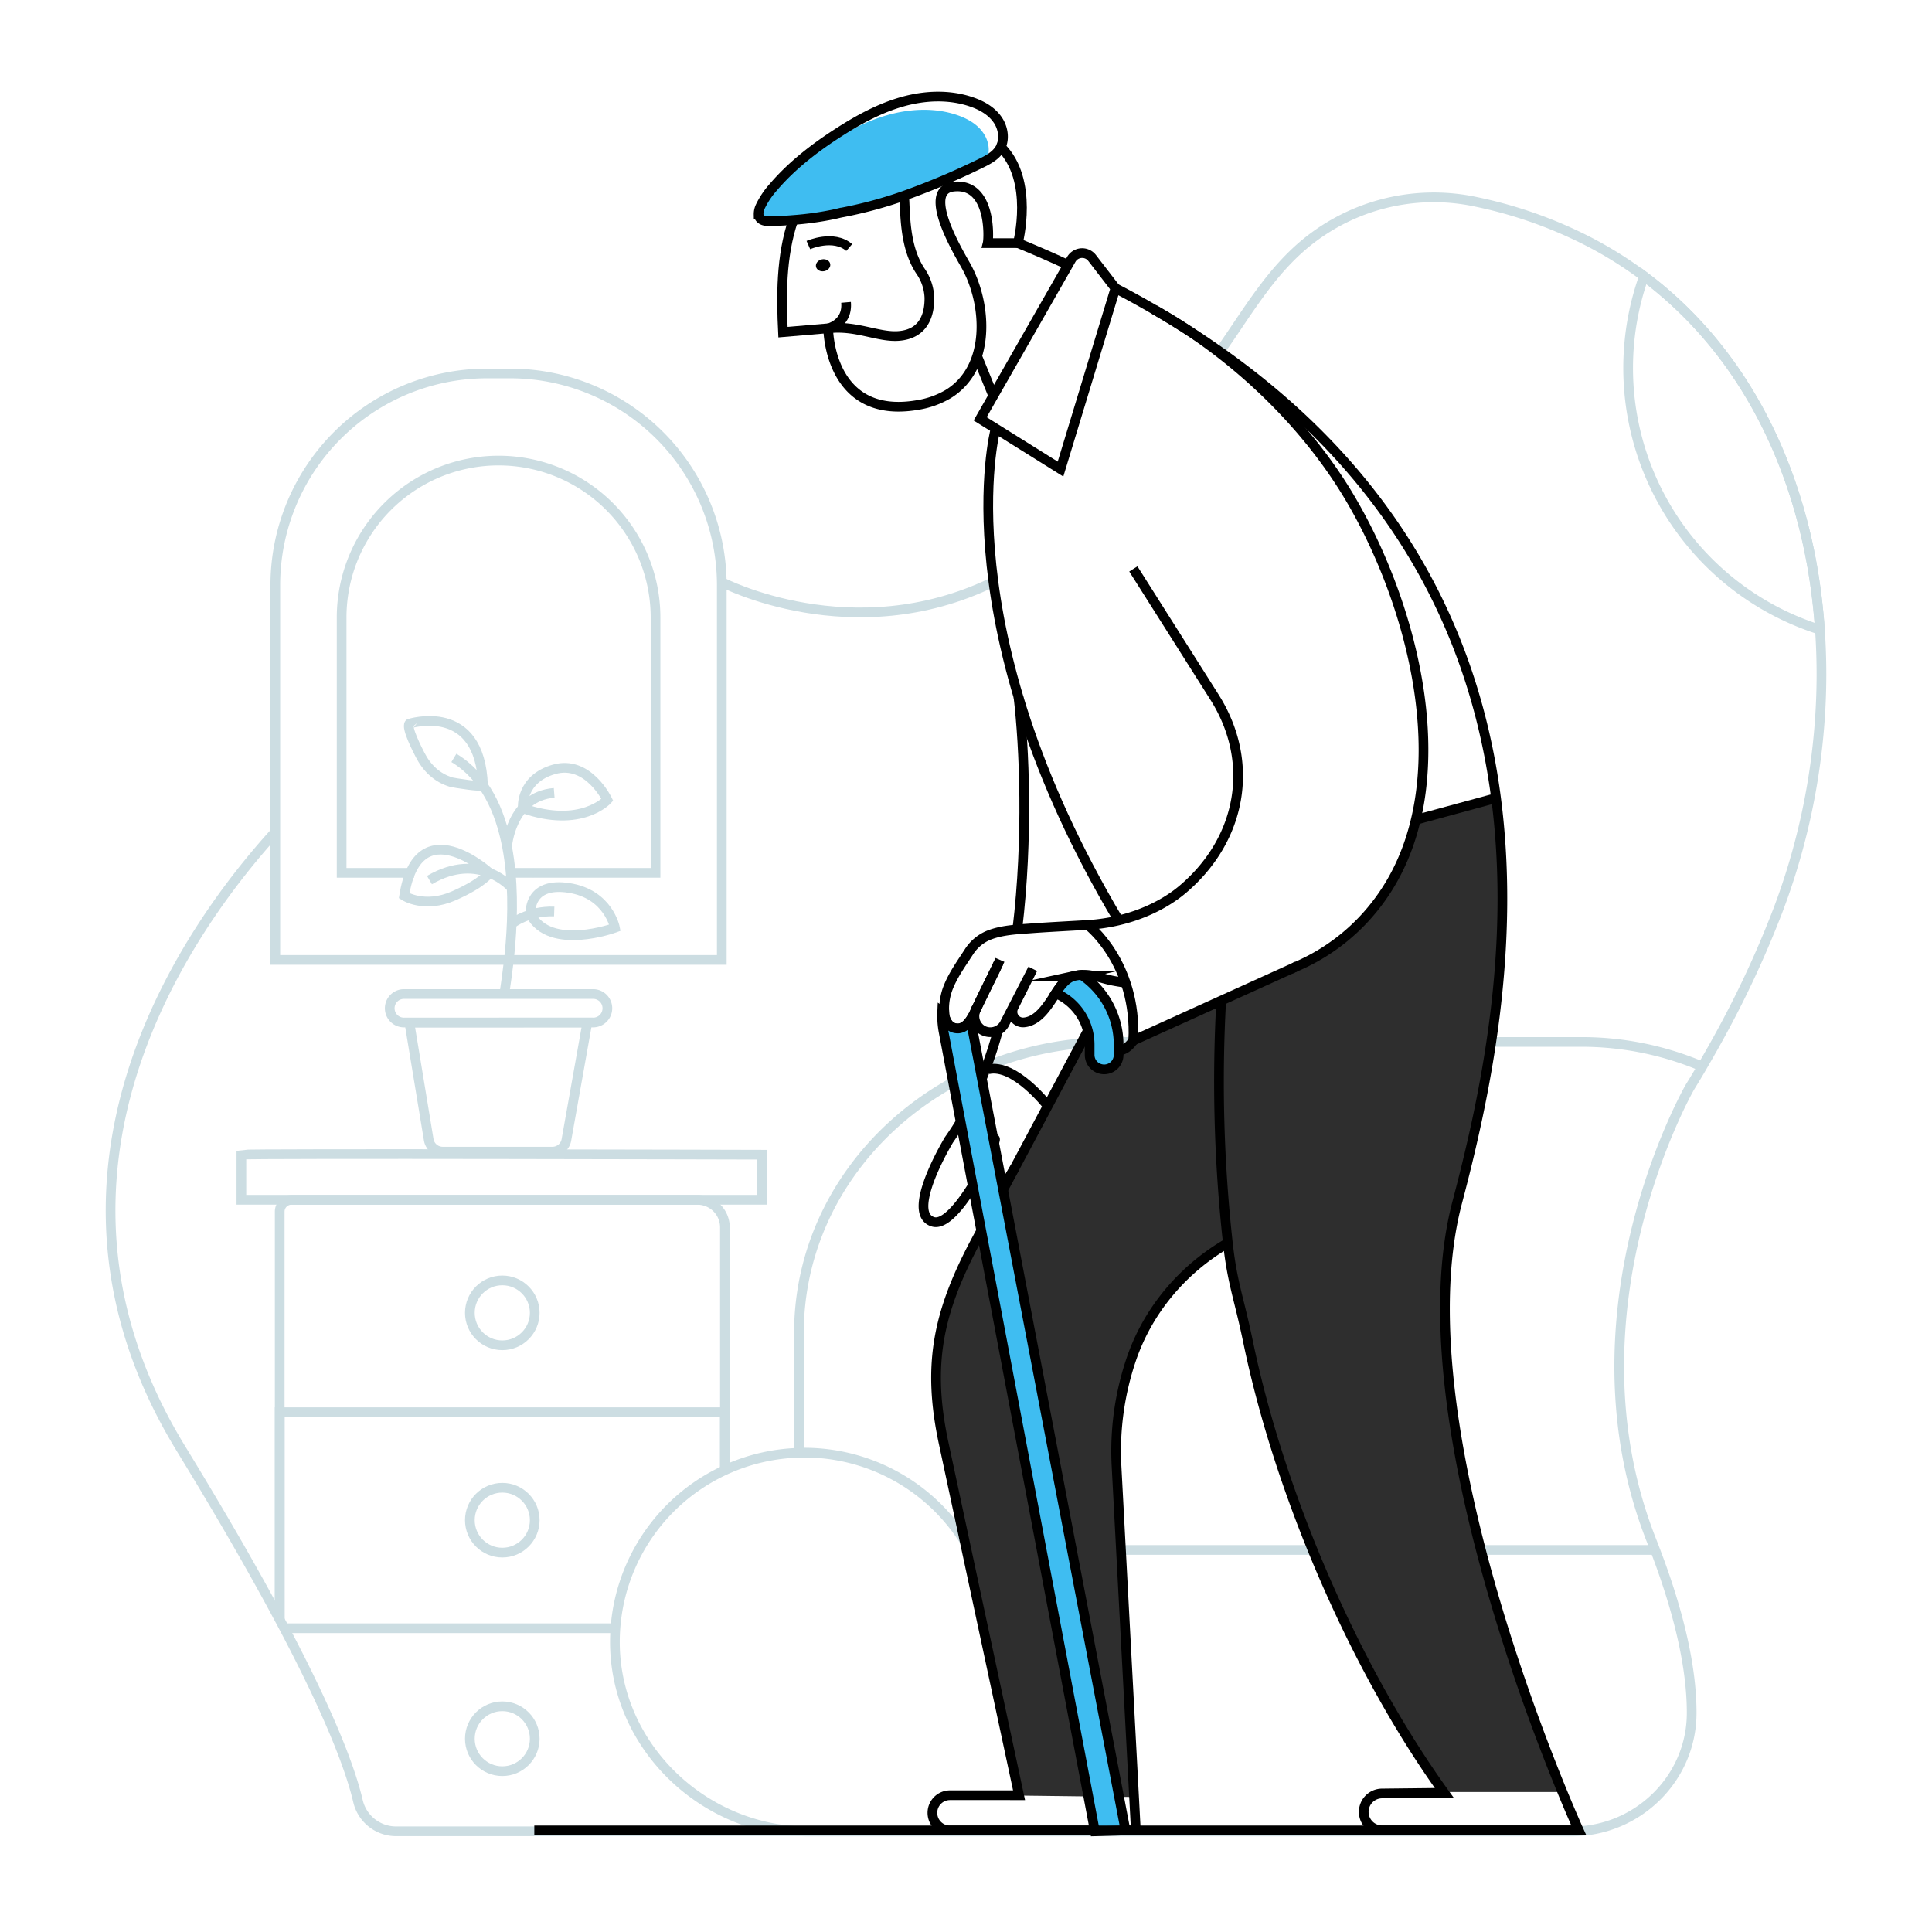 <ns0:svg xmlns:ns0="http://www.w3.org/2000/svg" id="Layer_2" data-name="Layer 2" viewBox="0 0 1000 1000"><ns0:defs><ns0:style>.cls-1,.cls-3,.cls-5{fill:none;stroke-miterlimit:10;}.cls-1{stroke:#ccdde2;}.cls-1,.cls-3{stroke-width:5.02px;}.cls-2{fill:#2e2e2e;}.cls-3,.cls-5{stroke:#000;}.cls-4{fill:#3fbdf1;}.cls-5{stroke-width:4.66px;}</ns0:style></ns0:defs><ns0:path class="cls-1" d="M942,325.93a142,142,0,0,1-91.07-183,205.67,205.67,0,0,1,29.78,27.26c30.71,34.15,49.55,77.79,57.59,124.58Q940.9,310.17,942,325.93Z" /><ns0:path class="cls-1" d="M144.78,838.39V627.17a6.09,6.09,0,0,1,6.08-6.13H360.93a14.27,14.27,0,0,1,14.29,14.29V760.89" /><ns0:polyline class="cls-1" points="144.78 838.39 144.78 730.95 375.18 730.95 375.18 760.89" /><ns0:line class="cls-1" x1="318.57" y1="842.77" x2="147.12" y2="842.77" /><ns0:circle class="cls-1" cx="259.99" cy="786.84" r="16.79" /><ns0:circle class="cls-1" cx="259.99" cy="679.53" r="16.79" /><ns0:circle class="cls-1" cx="259.99" cy="899.97" r="16.79" /><ns0:path class="cls-1" d="M360.94,621h-236V597.67c3.1-.74,269.38,0,269.38,0V621Z" /><ns0:path class="cls-1" d="M304,529.25,293.17,590a7.37,7.37,0,0,1-7.25,6.08H229.17a7.36,7.36,0,0,1-7.27-6.17l-10-60.62Z" /><ns0:path class="cls-1" d="M314.35,522.47h0a7.38,7.38,0,0,1-7.35,6.78H209.1a7.37,7.37,0,0,1-7.34-6.67h0a7.37,7.37,0,0,1,7.34-8.08H307A7.37,7.37,0,0,1,314.35,522.47Z" /><ns0:path class="cls-1" d="M261.11,514.5c0-3.1,7.91-41.85,1.35-76.21-3.59-18.84-11.54-36.36-27.53-46" /><ns0:path class="cls-1" d="M262.46,438.29s1.81-26.09,24.38-27.9" /><ns0:path class="cls-1" d="M264.86,478.12s8.44-6.79,22-6.34" /><ns0:path class="cls-1" d="M264.86,459.59s-16.39-19.41-42.57-4.06" /><ns0:path class="cls-1" d="M253.33,451.78s-36.9-33.72-44.13,11.87c0,0,10.38,6.77,25.73,0S253.33,451.78,253.33,451.78Z" /><ns0:path class="cls-1" d="M270.58,418.34s-1.34-15.17,16.26-20.14S314.37,414,314.37,414,300.81,429,270.58,418.34Z" /><ns0:path class="cls-1" d="M274.65,471.76s-.6-15.34,19.86-12.17,23.78,20.61,23.78,20.61-33.52,12.3-43.64-6.83" /><ns0:path class="cls-1" d="M250,406.52c0,1.09-15.39-1.37-16.37-1.66-7.46-2.22-12.75-7.39-16.23-14.22-1.07-2.11-7.28-14-5.52-16.06C211.88,374.58,248.49,362.81,250,406.52Z" /><ns0:path class="cls-1" d="M252.11,193.3H264A109.61,109.61,0,0,1,373.6,302.91V496.85a0,0,0,0,1,0,0H142.5a0,0,0,0,1,0,0V302.91A109.61,109.61,0,0,1,252.11,193.3Z" /><ns0:line class="cls-1" x1="276.04" y1="451.78" x2="275.96" y2="451.78" /><ns0:path class="cls-1" d="M214.34,451.78H176.83V319.63a81.23,81.23,0,0,1,81.23-81.24h0a81.24,81.24,0,0,1,81.24,81.24V451.78H266.23" /><ns0:path class="cls-1" d="M514.32,849.88a98,98,0,0,0-98.07-98c-.78,0-1.66,0-2.47.07a98,98,0,0,0-95.5,97c-.53,54.46,45.7,99,100.15,99H813.5c1.63,0,3.21-.07,4.8-.21,31.87-2.4,57.38-28.83,57.31-61.26,0-21.95-5.75-49.83-18.88-84.17-.6-1.59-1.23-3.21-1.87-4.83-47-118.79,19.84-234.79,19.84-234.79,2.15-3.49,4.27-7,6.35-10.58,3.63-6.25,7.2-12.53,10.62-18.88a523.53,523.53,0,0,0,28.58-62,346.45,346.45,0,0,0,21.6-97.37,332.87,332.87,0,0,0,.14-47.89q-1.11-15.76-3.7-31.16c-8-46.75-26.89-90.41-57.6-124.57A204.61,204.61,0,0,0,814,121a228.68,228.68,0,0,0-49.76-16.48,104.37,104.37,0,0,0-92.88,25.27c-16.55,15.24-27.63,34.83-40.55,52.93l-.24.36" /><ns0:path class="cls-1" d="M413.78,751.92c-.22-2.93-.25-58.9-.25-61.9,0-83.25,72.55-150.72,162-150.72H818.41A159.56,159.56,0,0,1,881.05,552" /><ns0:path class="cls-1" d="M430.82,947.87H205.06a20.21,20.21,0,0,1-19.74-15.52c-3.65-15.64-13.55-42.83-38.2-89.58-.77-1.45-1.53-2.89-2.34-4.38-12.85-24.12-29.52-53.25-51-88.39C6,606.75,98.29,479.24,142.48,430.66" /><ns0:line class="cls-1" x1="856.73" y1="802.24" x2="502.11" y2="802.24" /><ns0:path class="cls-1" d="M373.6,301.3s67.59,35.29,140.33,0" /><ns0:path class="cls-2" d="M773.59,407.26a.12.12,0,0,0,0,.08c-.08-.59-.16-1.17-.28-1.76Z" /><ns0:path class="cls-2" d="M495.24,929l91.5,1.13c0-2.49,0-4.71-.08-6.2-.31-5.85-8.77-179.4-8.77-179.4s-2.35-65.28,57.64-103c0,0,6.43,40.8,22,98.56S702.92,859.19,723,890.55c17.32,27,26.29,35.18,24.11,37h62.08l-15.91-39.93s-17.43-43.92-27.14-86.86-28.43-116.65-11.86-178.38c16.42-61.2,31.28-141.61,19.35-214.82.23,1.6.35,9.6-20.95,11.39-23.75,2-21.8,13.46-24,19.15s-6.12,48.83-87.87,75.85L629,519.31s-42.44,18.09-46.34,23.24-11.35,8.54-12.32,1.13-3.9-18.91-10.61-5.15-63.49,110.18-73.87,147.58,9.68,94.15,9.68,94.15l31.9,148.94S507.37,928.15,495.24,929Z" /><ns0:path class="cls-3" d="M567.2,525.74l-61.82,116c-19.73,37-25.74,64.27-16.92,105.34l39,182.13H491.71a9.1,9.1,0,0,0-9.1,9.11h0a9.09,9.09,0,0,0,9.1,9.1h96.2l-10-188.68a147.76,147.76,0,0,1,7.55-54.89c8.63-25.59,26.7-46.93,50.06-60.47h0" /><ns0:path class="cls-3" d="M554.47,134.29,507.32,216.8l41.6,26,28.43-93.6-12.06-15.65A6.51,6.51,0,0,0,554.47,134.29Z" /><ns0:path class="cls-3" d="M515.07,223S488.78,324.7,579,476.4" /><ns0:path class="cls-3" d="M525.2,604.52c-4.88,8.27-8.78,14-10.73,14.9-6.2,3-3.28-15.33-1.09-24.65a19.21,19.21,0,0,0,1.64-4.95c0-1.21-.74,1.13-1.64,4.95a146.92,146.92,0,0,1-8.39,16.5c-4.52,7.64-9.94,15.29-14.93,19-2.54,1.91-5,2.77-7.1,2.15-12.79-3.82,2.65-32.76,7.1-40.52.7-1.25,1.13-1.95,1.13-1.95A142.71,142.71,0,0,0,505,565.76a216.84,216.84,0,0,0,11.63-32.57" /><ns0:path class="cls-3" d="M526.56,481.05c5.7-47.46,3.63-94.54.59-120.32" /><ns0:path d="M534.48,501.48,529,512.17c.08,0,.12-.08.19,0Z" /><ns0:path d="M515.56,501l-.11.31a1.28,1.28,0,0,1,.15-.31Z" /><ns0:path class="cls-3" d="M577.34,149.2v0c6.9,3.55,13.57,7.26,20,11,4.68,2.73,9.24,5.5,13.68,8.27l2.23,1.4c211.34,134,168.91,346.76,141,452.49-31.2,118.32,62.91,325,62.91,325H715.4a9.52,9.52,0,0,1-9.52-9.16h0a9.53,9.53,0,0,1,9.42-9.9l32.2-.36c-45.91-63.73-85-153.82-101.44-233.14-4.84-23.36-8.19-30.34-10.53-51.48A761.53,761.53,0,0,1,632.1,517.9" /><ns0:path class="cls-3" d="M552.85,137.14q-12.58-5.85-26-11.34s8.58-32.53-8.85-49.73" /><ns0:path class="cls-3" d="M410.61,113.86c-6.43,18.72-6.24,39.9-5.34,58.07l23.4-2" /><ns0:path class="cls-3" d="M428.67,170s.16,47.52,46.15,39.65A44.9,44.9,0,0,0,490.73,204c22.14-13.55,20.33-46.14,9.43-66.1-3.28-6-23.9-39.57-6.49-41.31,19.5-2,18.2,26.65,17.55,29.25h15.61" /><ns0:path class="cls-3" d="M435.46,110s-.08,0-.08,0" /><ns0:path class="cls-4" d="M392.67,111.05c.28,2.58,2.62,3.36,4.88,3.4h.78c4,0,8.15-.24,12.28-.59a160.77,160.77,0,0,0,20.95-2.92c1.28-.28,2.53-.59,3.82-.9,0,0,0,0,.08,0,.5-.08,1-.16,1.48-.27A222.23,222.23,0,0,0,468,101.3a377,377,0,0,0,39.39-16.65c1-.51,2.15-1.05,3.2-1.64,0,0,0-.08,0-.11,2.18-4.57,1.17-10.3-1.87-14.4-3.12-4.4-8.12-7.17-13.26-8.93-11.47-3.94-24.18-3.35-35.88-.07S437.17,68.7,427,75.25a180.66,180.66,0,0,0-21.1,15.56c-2,2-3.78,4-5.57,6a43,43,0,0,0-6.71,10A9.2,9.2,0,0,0,392.67,111.05Z" /><ns0:path class="cls-3" d="M468,101.3a222.23,222.23,0,0,1-31.08,8.47c-.51.11-1,.19-1.48.27,0,0-.08,0-.08,0-1.29.31-2.54.62-3.82.9a160.77,160.77,0,0,1-20.95,2.92c-4.13.35-8.26.55-12.28.59h-.78c-2.26,0-4.6-.82-4.88-3.4a9.2,9.2,0,0,1,.9-4.17,43,43,0,0,1,6.71-10c9.63-11.27,21.53-20.44,34-28.43C444.5,61.87,455.27,56,467,52.67s24.37-3.86,35.84.08c5.15,1.75,10.14,4.52,13.3,8.93,3,4.09,4,9.83,1.87,14.39a4.07,4.07,0,0,1-.47.9c-2.18,3.7-6.24,5.81-10.1,7.68A377,377,0,0,1,468,101.3" /><ns0:path class="cls-3" d="M468,101.3c.63,9.74.14,26.51,8.35,38.91a25.83,25.83,0,0,1,4.7,13.84c.11,8.17-2.41,18.85-16,19.85-10.55.77-22-5.67-36.4-3.92,0,0,10.24-2.26,9.26-13.47" /><ns0:path class="cls-3" d="M516.89,498.29c-.2.43-.39.85-.63,1.32l-.7,1.41-.11.31-2.31,4.72c-.7,1.44-1.44,2.88-2.14,4.37-.62,1.24-1.25,2.49-1.83,3.74-.47.94-.9,1.83-1.33,2.73l-3,6.36a8.21,8.21,0,0,0,1.68,8.3,8,8,0,0,0,2,1.64,8.36,8.36,0,0,0,11.82-4.13l8.7-16.89,5.5-10.69-5.31,10.65-4.72,9.4a5.49,5.49,0,0,0,5.19,7.68c7.33-.43,12.09-8,15.68-13.41.35-.55.7-1.13,1.09-1.72,2.42-3.7,5.42-8,9.79-9a25.08,25.08,0,0,1,3.55-.51c6-.35,10.45,2,17.08,3.2,1.95.35,3.9.67,5.85.94" /><ns0:path class="cls-3" d="M669.69,500.86l1.68-.74a104.12,104.12,0,0,0,42.86-34.48c42.82-58.73,17.67-153.46-17.08-210.52-23.44-38.45-60.22-72.85-99.76-94.89" /><ns0:path class="cls-3" d="M586.62,294.47l42,66.38c21.41,33.85,14,73.83-16.62,99.61-10.1,8.5-27,16.92-48.94,18.29-8.39.5-20.79,1.13-29.18,1.75-2.37.2-4.83.31-7.29.55-5.19.47-10.41,1.21-15.13,3.16a22.2,22.2,0,0,0-9.83,8.3c-4.17,6.48-8.89,12.84-11.43,20.21a29.87,29.87,0,0,0-1.4,11.54,9.77,9.77,0,0,0,2.5,6.24,6,6,0,0,0,3.58,1.72c3.47.5,6-2.07,7.8-4.92a27.23,27.23,0,0,0,1.76-3.35c.93-2,2.1-4.41,3.43-7.06.43-.9.86-1.79,1.33-2.73.58-1.25,1.21-2.5,1.83-3.74.7-1.49,1.44-2.93,2.14-4.37.82-1.64,1.6-3.24,2.31-4.72a1.28,1.28,0,0,1,.15-.31c.24-.51.47-1,.66-1.41s.43-.89.63-1.32l0-.08c.23-.47.47-.94.66-1.37" /><ns0:line class="cls-3" x1="505.73" y1="184.3" x2="514.12" y2="204.93" /><ns0:path class="cls-3" d="M563,478.75s25.54,19.5,23.59,59.8l84.75-38.43" /><ns0:path class="cls-3" d="M586.62,538.55s-7.31,11.54-13.65,0-13.22-33.95-13.22-33.95" /><ns0:line class="cls-3" x1="732.78" y1="424.36" x2="772.67" y2="413.52" /><ns0:path class="cls-3" d="M542.33,572.4s-17.21-22.2-30.82-18.93" /><ns0:path class="cls-4" d="M546.41,514.08A29,29,0,0,1,564,540.6V546A7.47,7.47,0,1,0,579,546V540.6a43.65,43.65,0,0,0-19.23-36,25.08,25.08,0,0,0-3.55.51C551.83,506.09,548.83,510.38,546.41,514.08Z" /><ns0:path class="cls-4" d="M487.68,523.68a45.18,45.18,0,0,0,.74,10.45L567.12,950h15.93l-80-418.64a21.07,21.07,0,0,1-.43-4.06c-1.79,2.85-4.33,5.42-7.8,4.92a6,6,0,0,1-3.58-1.72,9.77,9.77,0,0,1-2.5-6.24A6.32,6.32,0,0,1,487.68,523.68Z" /><ns0:path class="cls-3" d="M546.41,514.08A29,29,0,0,1,564,540.6V546A7.47,7.47,0,1,0,579,546V540.6a43.65,43.65,0,0,0-19.23-36,25.08,25.08,0,0,0-3.55.51C551.83,506.09,548.83,510.38,546.41,514.08Z" /><ns0:path class="cls-3" d="M487.68,523.68a45.18,45.18,0,0,0,.74,10.45l78.3,413.75,15.83-.47-79.47-416a21.07,21.07,0,0,1-.43-4.06c-1.79,2.85-4.33,5.42-7.8,4.92a6,6,0,0,1-3.58-1.72,9.77,9.77,0,0,1-2.5-6.24A6.32,6.32,0,0,1,487.68,523.68Z" /><ns0:line class="cls-3" x1="817.23" y1="947.41" x2="276.56" y2="947.41" /><ns0:path class="cls-5" d="M418.41,126.84s13-5.74,21.15,1.27" /><ns0:ellipse cx="426.04" cy="137.3" rx="3.75" ry="3.12" transform="translate(-18.3 83.2) rotate(-10.92)" /></ns0:svg>